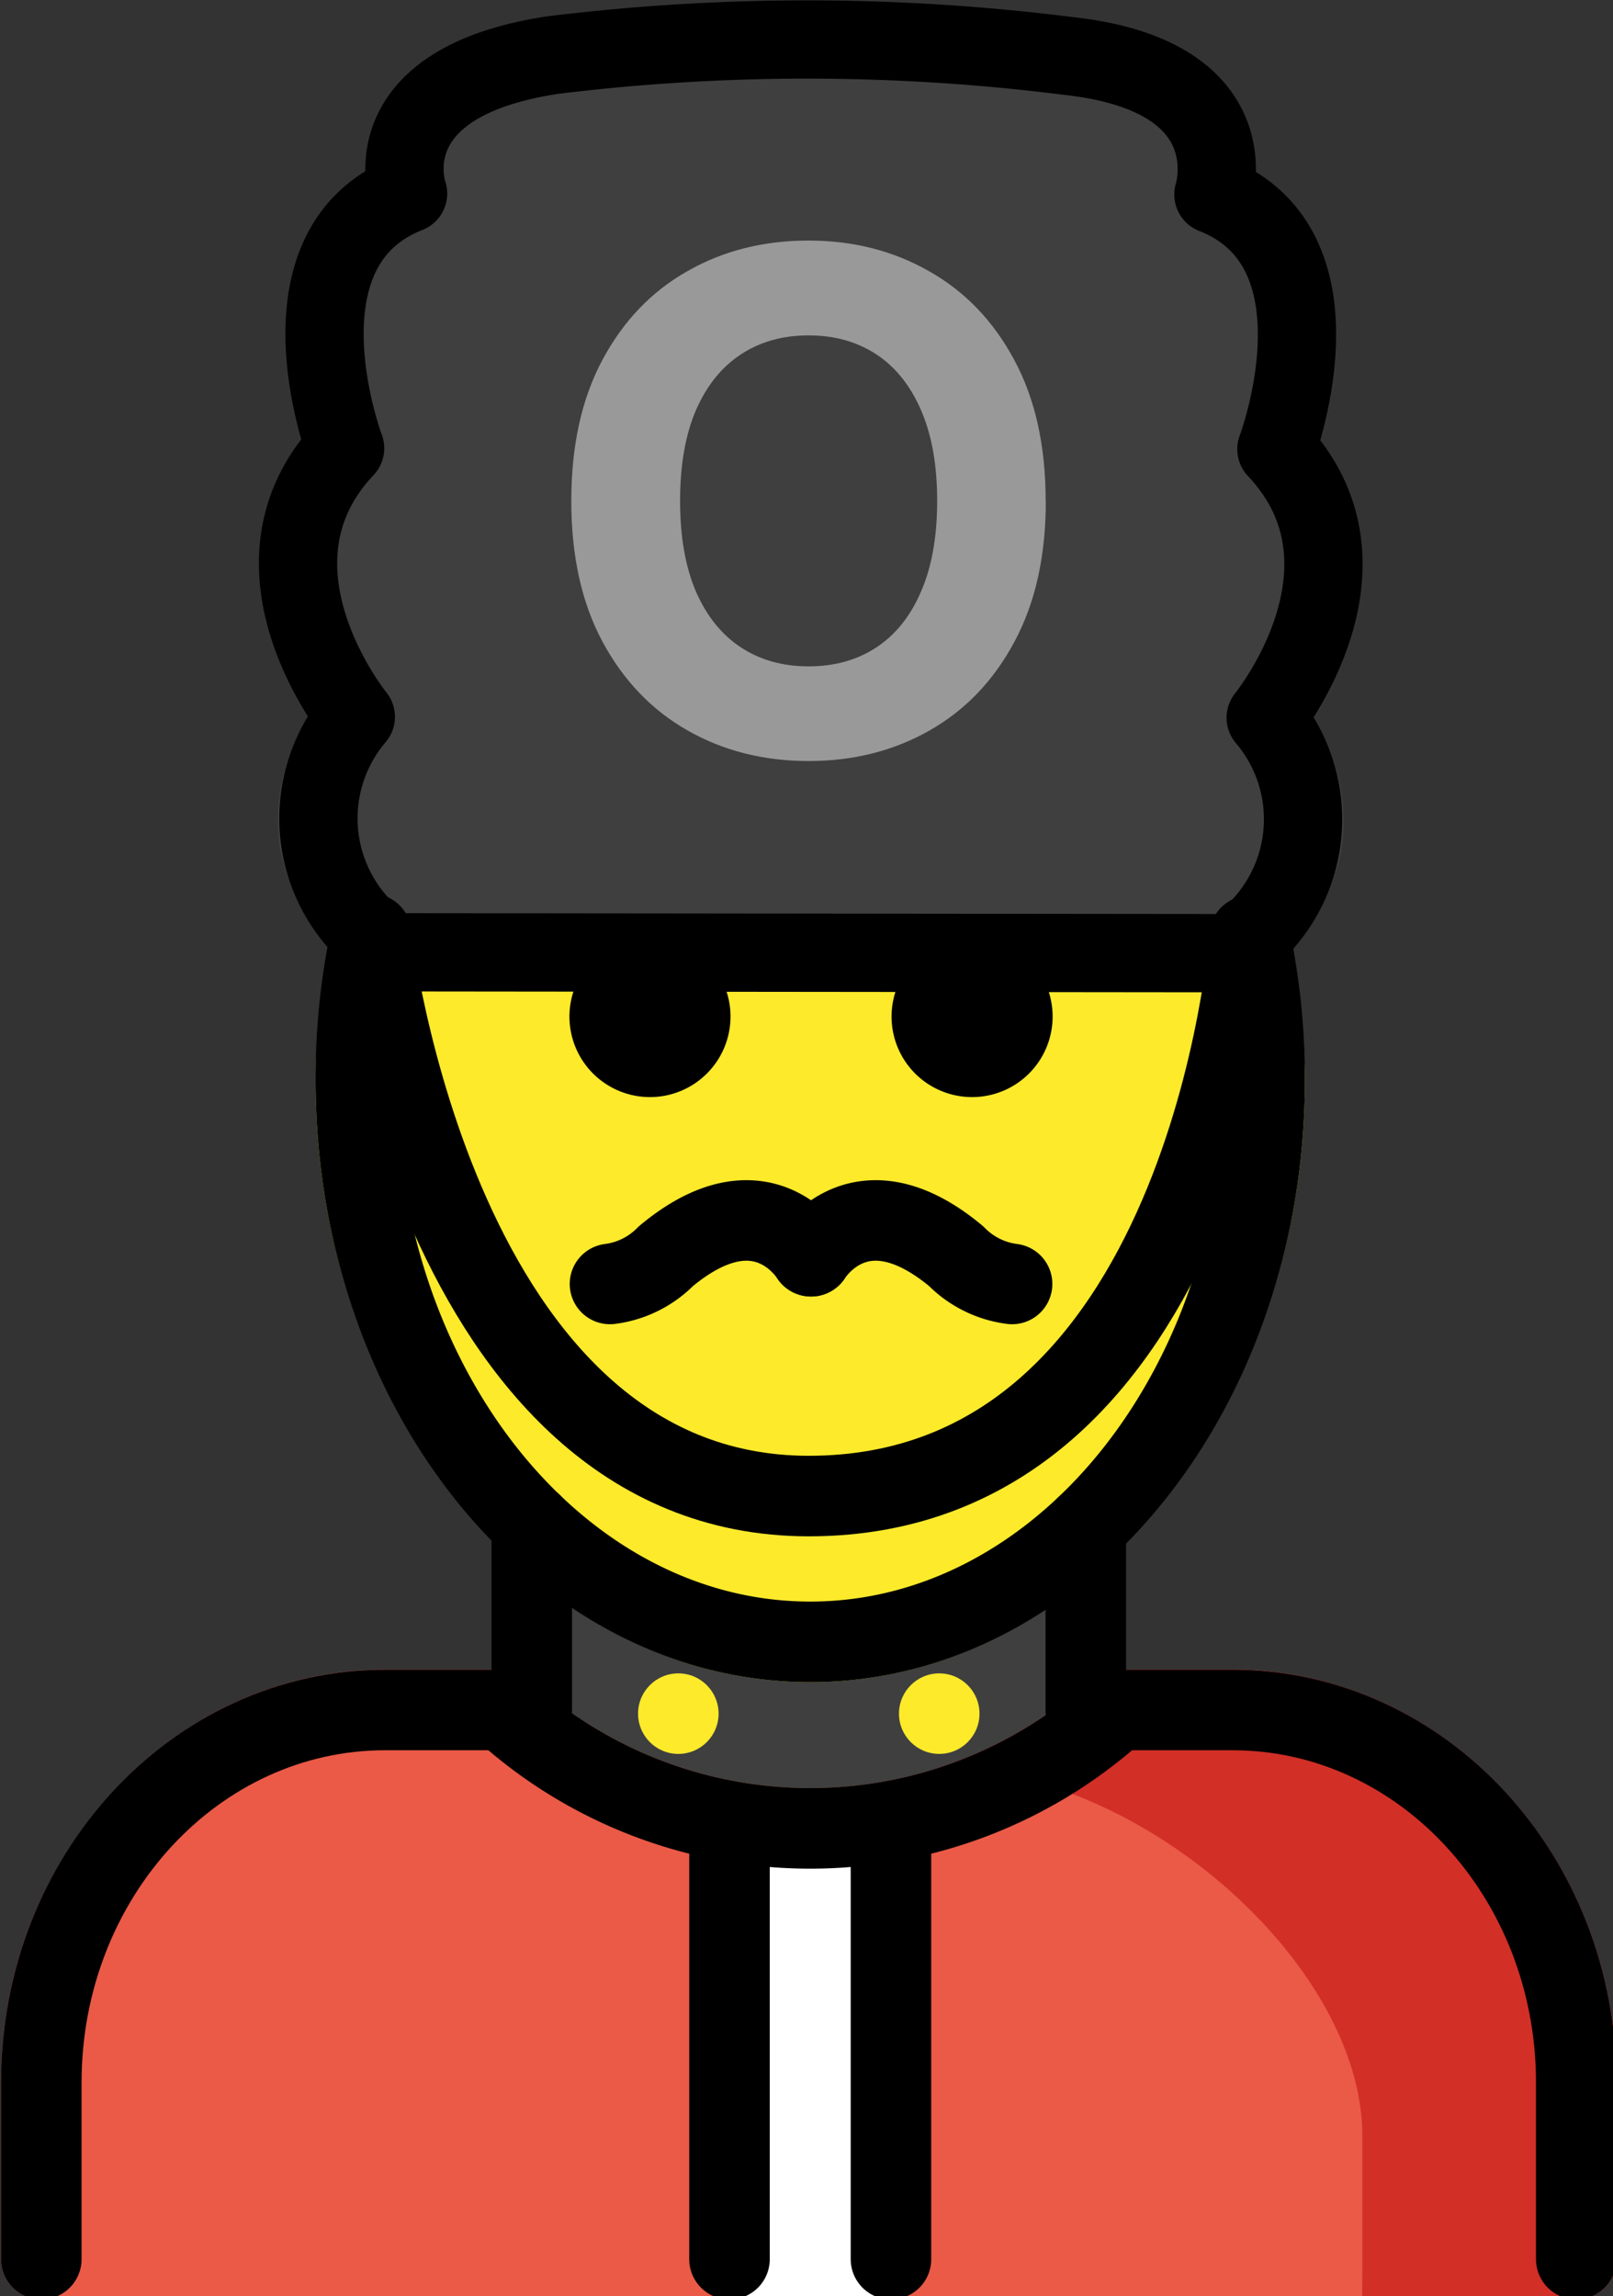 <?xml version="1.0" encoding="UTF-8" standalone="no"?>
<!-- Created with Inkscape (http://www.inkscape.org/) -->

<svg
   width="10.616mm"
   height="15.109mm"
   viewBox="0 0 10.616 15.109"
   version="1.1"
   id="svg1"
   xml:space="preserve"
   xmlns="http://www.w3.org/2000/svg"
   xmlns:svg="http://www.w3.org/2000/svg"><rect x="0" y="0" width="10.616" height="15.109" fill="#333333" stroke="none"/><defs
     id="defs1" /><g
     id="layer1"
     transform="translate(-1.998,-1.396)"><g
       id="g2"
       transform="matrix(0.265,0,0,0.265,-2.219,0.376)"><g
         id="line-supplement"><circle
           cx="39.24"
           cy="46.402"
           r="1"
           id="circle1" /><circle
           cx="32.76"
           cy="46.402"
           r="1"
           id="circle2" /></g><g
         id="color"><path
           fill="#3f3f3f"
           d="m 46.406,28.489 h -0.001 L 25.693,28.468 a 0.97,0.97 0 0 1 -0.521,-0.152 5.512,5.512 0 0 1 -2.292,-3.312 4.706,4.706 0 0 1 0.689,-3.331 C 22.51,20.04 21.543,17.18 23.389,14.77 22.798,12.786 22.588,9.569 24.989,8.1 A 3.107,3.107 0 0 1 25.43,6.43 c 0.678,-1.136 2.046,-1.867 4.066,-2.173 a 52.169,52.169 0 0 1 13.069,0.017 v 0 c 1.958,0.216 3.312,0.885 4.023,1.988 a 3.253,3.253 0 0 1 0.518,1.857 c 2.406,1.466 2.195,4.687 1.604,6.673 1.846,2.411 0.879,5.271 -0.179,6.902 a 4.704,4.704 0 0 1 0.688,3.332 5.508,5.508 0 0 1 -2.292,3.312 0.975,0.975 0 0 1 -0.521,0.151 z"
           id="path2" /><path
           fill="#3f3f3f"
           d="m 44.605,46.549 a 0.997,0.997 0 0 0 0.043,-0.215 c 0,-0.008 0.005,-0.015 0.005,-0.024 a 0.986,0.986 0 0 0 -0.052,-0.3 c -0.004,-0.011 -0.002,-0.023 -0.006,-0.034 a 0.991,0.991 0 0 0 -0.189,-0.316 c -0.006,-0.007 -0.007,-0.016 -0.013,-0.023 -0.019,-0.021 -0.046,-0.03 -0.067,-0.049 A 0.99,0.99 0 0 0 44.118,45.436 0.965,0.965 0 0 0 43.991,45.383 0.982,0.982 0 0 0 43.879,45.336 V 41.907 A 0.981,0.981 0 0 0 43.638,41.035 0.998,0.998 0 0 0 42.225,41.001 8.627,8.627 0 0 1 29.814,40.968 0.941,0.941 0 0 0 29.71,40.902 0.675,0.675 0 0 0 29.263,40.717 0.949,0.949 0 0 0 29.12,40.688 l -0.01,0.002 a 0.999,0.999 0 0 0 -0.297,0.06 c -0.027,0.009 -0.059,0.007 -0.085,0.018 -0.026,0.011 -0.044,0.033 -0.068,0.046 a 0.998,0.998 0 0 0 -0.254,0.176 l -0.007,0.005 a 0.936,0.936 0 0 0 -0.068,0.106 0.677,0.677 0 0 0 -0.184,0.45 0.969,0.969 0 0 0 -0.028,0.137 v 3.667 c -0.026,0.008 -0.048,0.026 -0.073,0.036 a 1.101,1.101 0 0 0 -0.313,0.206 c -0.017,0.017 -0.04,0.023 -0.056,0.041 -0.009,0.01 -0.011,0.023 -0.02,0.033 a 0.984,0.984 0 0 0 -0.169,0.283 c -0.004,0.01 -0.012,0.018 -0.015,0.029 a 0.998,0.998 0 0 0 -0.056,0.327 c 0,0.009 0.005,0.015 0.005,0.024 a 0.999,0.999 0 0 0 0.045,0.225 1.029,1.029 0 0 0 0.038,0.155 4.924,4.924 0 0 0 0.224,0.317 c 0.007,0.006 0.009,0.015 0.016,0.021 a 12.336,12.336 0 0 0 16.581,-0.002 c 0.006,-0.005 0.007,-0.012 0.013,-0.017 a 0.985,0.985 0 0 0 0.143,-0.195 1.006,1.006 0 0 0 0.083,-0.123 1.035,1.035 0 0 0 0.041,-0.166 z"
           id="path3" /><circle
           cx="39.24"
           cy="46.402"
           r="1"
           fill="#fcea2b"
           id="circle3" /><circle
           cx="32.76"
           cy="46.402"
           r="1"
           fill="#fcea2b"
           id="circle4" /><path
           fill="#ea5a47"
           d="m 46.521,45.31 h -2.867 a 0.937,0.937 0 0 0 -0.148,0.03 0.657,0.657 0 0 0 -0.408,0.161 0.928,0.928 0 0 0 -0.117,0.07 10.336,10.336 0 0 1 -13.89,0 0.953,0.953 0 0 0 -0.115,-0.069 0.643,0.643 0 0 0 -0.397,-0.16 0.946,0.946 0 0 0 -0.161,-0.033 h -2.939 c -5.261,0 -9.54,4.599 -9.54,10.252 v 4.386 a 0.999,0.999 0 0 0 1,1 h 38.122 a 0.999,0.999 0 0 0 1,-1 v -4.385 c 0,-5.653 -4.279,-10.252 -9.54,-10.252 z"
           id="path4" /><path
           fill="#d22f27"
           d="m 39.241,47.745 c 4.989,0 10.508,4.886 10.508,9.145 v 3.304 l -0.005,0.753 h 5.316 a 0.999,0.999 0 0 0 1,-1 v -4.386 c 0,-5.653 -4.279,-10.252 -9.54,-10.252 h -2.867 a 0.937,0.937 0 0 0 -0.148,0.03 0.657,0.657 0 0 0 -0.408,0.161 0.928,0.928 0 0 0 -0.117,0.07 10.28,10.28 0 0 1 -3.739,2.174"
           id="path5" /><rect
           x="33.76"
           y="49.166"
           width="4.48"
           height="11.792"
           fill="#ffffff"
           id="rect5" /></g><g
         id="skin"><path
           fill="#fcea2b"
           d="m 36.035,45.618 c -6.774,0 -12.285,-6.716 -12.285,-14.97 a 9.989,9.989 0 0 1 0.402,-2.819 0.972,0.972 0 0 1 0.98,-0.789 l 21.821,0.049 a 1.001,1.001 0 0 1 0.977,0.792 9.902,9.902 0 0 1 0.392,2.767 c -5e-4,8.254 -5.512,14.97 -12.287,14.97 z"
           id="path6" /></g><g
         id="line"><path
           d="m 30.056,29.092 a 2,2 0 1 0 2,-2 2.001,2.001 0 0 0 -2,2"
           id="path7" /><path
           d="m 38.056,29.092 a 2,2 0 1 0 2,-2 2.001,2.001 0 0 0 -2,2"
           id="path8" /><path
           fill="none"
           stroke="#000000"
           stroke-linecap="round"
           stroke-linejoin="round"
           stroke-width="2"
           d="m 46.952,27.09 a 17.148,17.148 0 0 1 0.37,3.559 c 0,7.715 -5.053,13.97 -11.286,13.97 -6.233,0 -11.286,-6.255 -11.286,-13.97 a 17.144,17.144 0 0 1 0.38,-3.608"
           id="path9" /><path
           fill="none"
           stroke="#000000"
           stroke-linecap="round"
           stroke-linejoin="round"
           stroke-width="2"
           d="m 43.654,46.31 a 11.336,11.336 0 0 1 -15.235,8e-4"
           id="path10" /><path
           fill="none"
           stroke="#000000"
           stroke-linecap="round"
           stroke-linejoin="round"
           stroke-width="1.944"
           d="m 42.458,5.24 c 4.546,0.501 3.592,3.438 3.592,3.438 3.441,1.352 1.564,6.325 1.564,6.325 2.776,2.938 -0.266,6.669 -0.266,6.669 a 3.89,3.89 0 0 1 -0.943,5.846 l -20.712,-0.022 a 3.89,3.89 0 0 1 -0.943,-5.847 c 0,0 -3.042,-3.73 -0.266,-6.669 0,0 -1.876,-4.973 1.564,-6.325 0,0 -0.985,-2.745 3.592,-3.438 A 51.714,51.714 0 0 1 42.458,5.24 Z"
           id="path11" /><path
           fill="none"
           stroke="#000000"
           stroke-linecap="round"
           stroke-linejoin="round"
           stroke-width="2"
           d="m 16.939,59.949 v -4.386 c 0,-5.11 3.824,-9.252 8.54,-9.252 H 29.12 v -4.622"
           id="path12" /><path
           fill="none"
           stroke="#000000"
           stroke-linecap="round"
           stroke-linejoin="round"
           stroke-width="2"
           d="m 55.061,59.949 v -4.386 c 0,-5.11 -3.824,-9.252 -8.54,-9.252 H 42.88 v -4.553"
           id="path13" /><line
           x1="34.031"
           x2="34.031"
           y1="49.166"
           y2="59.949"
           fill="none"
           stroke="#000000"
           stroke-linecap="round"
           stroke-linejoin="round"
           stroke-width="2"
           id="line13" /><line
           x1="38.041"
           x2="38.041"
           y1="49.166"
           y2="59.949"
           fill="none"
           stroke="#000000"
           stroke-linecap="round"
           stroke-linejoin="round"
           stroke-width="2"
           id="line14" /><path
           fill="none"
           stroke="#000000"
           stroke-linecap="round"
           stroke-linejoin="round"
           stroke-width="2"
           d="m 25.13,27.041 c 0,0 1.603,13.958 10.87,13.958 9.925,0 10.952,-13.909 10.952,-13.909"
           id="path14" /><path
           fill="none"
           stroke="#000000"
           stroke-linecap="round"
           stroke-linejoin="round"
           stroke-width="2"
           d="m 36.062,35.044 c 0,0 1.2,-2 3.6,0 a 2.362,2.362 0 0 0 1.387,0.688"
           id="path15" /><path
           fill="none"
           stroke="#000000"
           stroke-linecap="round"
           stroke-linejoin="round"
           stroke-width="2"
           d="m 36.05,35.044 c 0,0 -1.2,-2 -3.6,0 a 2.361,2.361 0 0 1 -1.387,0.688"
           id="path16" /></g></g><path
       d="m 8.881,4.692 q 0,0.545 -0.207,0.928 -0.205,0.383 -0.56,0.584 -0.353,0.2 -0.794,0.2 -0.444,0 -0.798,-0.202 Q 6.169,6.001 5.963,5.618 5.758,5.236 5.758,4.692 q 0,-0.545 0.205,-0.928 0.205,-0.383 0.558,-0.583 0.353,-0.202 0.798,-0.202 0.441,0 0.794,0.202 0.355,0.2 0.56,0.583 0.207,0.383 0.207,0.928 z m -0.715,0 q 0,-0.353 -0.106,-0.596 Q 7.956,3.854 7.766,3.728 7.575,3.603 7.32,3.603 q -0.256,0 -0.446,0.125 -0.19,0.125 -0.296,0.368 -0.104,0.243 -0.104,0.596 0,0.353 0.104,0.596 0.106,0.243 0.296,0.368 0.19,0.125 0.446,0.125 0.256,0 0.446,-0.125 Q 7.956,5.531 8.06,5.288 8.166,5.045 8.166,4.692 Z"
       id="text2"
       style="font-weight:bold;font-size:4.585px;font-family:Inter;-inkscape-font-specification:'Inter Bold';fill:#999999;stroke-width:0.107"
       aria-label="O" /></g></svg>
